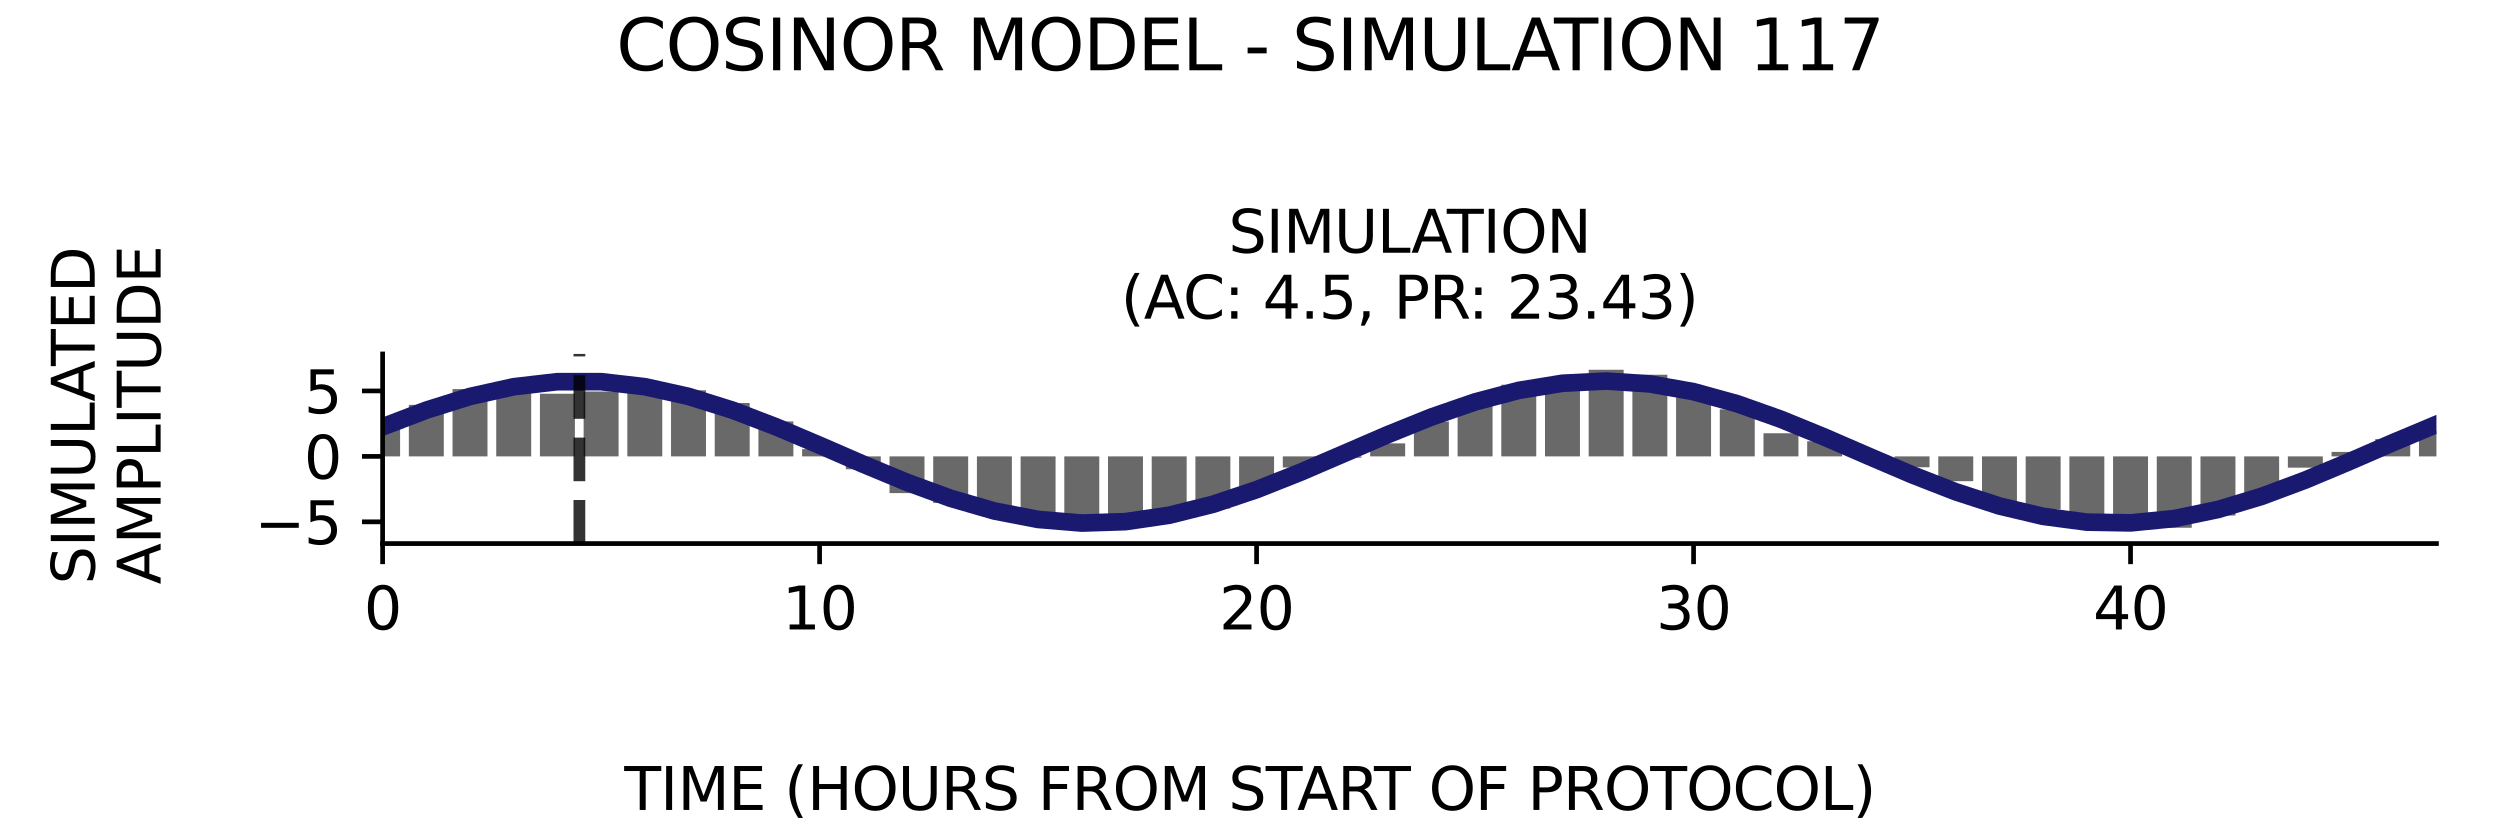 <?xml version="1.0" encoding="utf-8" standalone="no"?>
<!DOCTYPE svg PUBLIC "-//W3C//DTD SVG 1.1//EN"
  "http://www.w3.org/Graphics/SVG/1.1/DTD/svg11.dtd">
<svg xmlns:xlink="http://www.w3.org/1999/xlink" width="424.8pt" height="141.12pt" viewBox="0 0 424.8 141.12" xmlns="http://www.w3.org/2000/svg" version="1.1">
 <defs>
  <style type="text/css">*{stroke-linejoin: round; stroke-linecap: butt}</style>
 </defs>
 <g id="figure_1">
  <g id="patch_1">
   <path d="M 0 141.12 
L 424.8 141.12 
L 424.8 0 
L 0 0 
z
" style="fill: #ffffff"/>
  </g>
  <g id="axes_1">
   <g id="patch_2">
    <path d="M 65.014 92.36 
L 414 92.36 
L 414 60.144 
L 65.014 60.144 
z
" style="fill: #ffffff"/>
   </g>
   <g id="patch_3">
    <path d="M 62.044 77.55 
L 67.984 77.55 
L 67.984 72.835 
L 62.044 72.835 
z
" clip-path="url(#p17a9fb588b)" style="fill: #696969"/>
   </g>
   <g id="patch_4">
    <path d="M 69.469 77.55 
L 75.409 77.55 
L 75.409 68.794 
L 69.469 68.794 
z
" clip-path="url(#p17a9fb588b)" style="fill: #696969"/>
   </g>
   <g id="patch_5">
    <path d="M 76.894 77.55 
L 82.835 77.55 
L 82.835 66.114 
L 76.894 66.114 
z
" clip-path="url(#p17a9fb588b)" style="fill: #696969"/>
   </g>
   <g id="patch_6">
    <path d="M 84.32 77.55 
L 90.26 77.55 
L 90.26 66.501 
L 84.32 66.501 
z
" clip-path="url(#p17a9fb588b)" style="fill: #696969"/>
   </g>
   <g id="patch_7">
    <path d="M 91.745 77.55 
L 97.685 77.55 
L 97.685 66.905 
L 91.745 66.905 
z
" clip-path="url(#p17a9fb588b)" style="fill: #696969"/>
   </g>
   <g id="patch_8">
    <path d="M 99.17 77.55 
L 105.11 77.55 
L 105.11 66.525 
L 99.17 66.525 
z
" clip-path="url(#p17a9fb588b)" style="fill: #696969"/>
   </g>
   <g id="patch_9">
    <path d="M 106.595 77.55 
L 112.535 77.55 
L 112.535 65.323 
L 106.595 65.323 
z
" clip-path="url(#p17a9fb588b)" style="fill: #696969"/>
   </g>
   <g id="patch_10">
    <path d="M 114.021 77.55 
L 119.961 77.55 
L 119.961 66.321 
L 114.021 66.321 
z
" clip-path="url(#p17a9fb588b)" style="fill: #696969"/>
   </g>
   <g id="patch_11">
    <path d="M 121.446 77.55 
L 127.386 77.55 
L 127.386 68.475 
L 121.446 68.475 
z
" clip-path="url(#p17a9fb588b)" style="fill: #696969"/>
   </g>
   <g id="patch_12">
    <path d="M 128.871 77.55 
L 134.811 77.55 
L 134.811 71.609 
L 128.871 71.609 
z
" clip-path="url(#p17a9fb588b)" style="fill: #696969"/>
   </g>
   <g id="patch_13">
    <path d="M 136.296 77.55 
L 142.236 77.55 
L 142.236 76.312 
L 136.296 76.312 
z
" clip-path="url(#p17a9fb588b)" style="fill: #696969"/>
   </g>
   <g id="patch_14">
    <path d="M 143.721 77.55 
L 149.662 77.55 
L 149.662 79.736 
L 143.721 79.736 
z
" clip-path="url(#p17a9fb588b)" style="fill: #696969"/>
   </g>
   <g id="patch_15">
    <path d="M 151.147 77.55 
L 157.087 77.55 
L 157.087 83.788 
L 151.147 83.788 
z
" clip-path="url(#p17a9fb588b)" style="fill: #696969"/>
   </g>
   <g id="patch_16">
    <path d="M 158.572 77.55 
L 164.512 77.55 
L 164.512 85.451 
L 158.572 85.451 
z
" clip-path="url(#p17a9fb588b)" style="fill: #696969"/>
   </g>
   <g id="patch_17">
    <path d="M 165.997 77.55 
L 171.937 77.55 
L 171.937 87.36 
L 165.997 87.36 
z
" clip-path="url(#p17a9fb588b)" style="fill: #696969"/>
   </g>
   <g id="patch_18">
    <path d="M 173.422 77.55 
L 179.363 77.55 
L 179.363 88.456 
L 173.422 88.456 
z
" clip-path="url(#p17a9fb588b)" style="fill: #696969"/>
   </g>
   <g id="patch_19">
    <path d="M 180.848 77.55 
L 186.788 77.55 
L 186.788 88.283 
L 180.848 88.283 
z
" clip-path="url(#p17a9fb588b)" style="fill: #696969"/>
   </g>
   <g id="patch_20">
    <path d="M 188.273 77.55 
L 194.213 77.55 
L 194.213 89.317 
L 188.273 89.317 
z
" clip-path="url(#p17a9fb588b)" style="fill: #696969"/>
   </g>
   <g id="patch_21">
    <path d="M 195.698 77.55 
L 201.638 77.55 
L 201.638 87.821 
L 195.698 87.821 
z
" clip-path="url(#p17a9fb588b)" style="fill: #696969"/>
   </g>
   <g id="patch_22">
    <path d="M 203.123 77.55 
L 209.064 77.55 
L 209.064 86.392 
L 203.123 86.392 
z
" clip-path="url(#p17a9fb588b)" style="fill: #696969"/>
   </g>
   <g id="patch_23">
    <path d="M 210.549 77.55 
L 216.489 77.55 
L 216.489 82.662 
L 210.549 82.662 
z
" clip-path="url(#p17a9fb588b)" style="fill: #696969"/>
   </g>
   <g id="patch_24">
    <path d="M 217.974 77.55 
L 223.914 77.55 
L 223.914 79.44 
L 217.974 79.44 
z
" clip-path="url(#p17a9fb588b)" style="fill: #696969"/>
   </g>
   <g id="patch_25">
    <path d="M 225.399 77.55 
L 231.339 77.55 
L 231.339 77.774 
L 225.399 77.774 
z
" clip-path="url(#p17a9fb588b)" style="fill: #696969"/>
   </g>
   <g id="patch_26">
    <path d="M 232.824 77.55 
L 238.764 77.55 
L 238.764 75.336 
L 232.824 75.336 
z
" clip-path="url(#p17a9fb588b)" style="fill: #696969"/>
   </g>
   <g id="patch_27">
    <path d="M 240.25 77.55 
L 246.19 77.55 
L 246.19 71.613 
L 240.25 71.613 
z
" clip-path="url(#p17a9fb588b)" style="fill: #696969"/>
   </g>
   <g id="patch_28">
    <path d="M 247.675 77.55 
L 253.615 77.55 
L 253.615 68.941 
L 247.675 68.941 
z
" clip-path="url(#p17a9fb588b)" style="fill: #696969"/>
   </g>
   <g id="patch_29">
    <path d="M 255.1 77.55 
L 261.04 77.55 
L 261.04 65.375 
L 255.1 65.375 
z
" clip-path="url(#p17a9fb588b)" style="fill: #696969"/>
   </g>
   <g id="patch_30">
    <path d="M 262.525 77.55 
L 268.465 77.55 
L 268.465 65.178 
L 262.525 65.178 
z
" clip-path="url(#p17a9fb588b)" style="fill: #696969"/>
   </g>
   <g id="patch_31">
    <path d="M 269.95 77.55 
L 275.891 77.55 
L 275.891 62.829 
L 269.95 62.829 
z
" clip-path="url(#p17a9fb588b)" style="fill: #696969"/>
   </g>
   <g id="patch_32">
    <path d="M 277.376 77.55 
L 283.316 77.55 
L 283.316 63.677 
L 277.376 63.677 
z
" clip-path="url(#p17a9fb588b)" style="fill: #696969"/>
   </g>
   <g id="patch_33">
    <path d="M 284.801 77.55 
L 290.741 77.55 
L 290.741 66.245 
L 284.801 66.245 
z
" clip-path="url(#p17a9fb588b)" style="fill: #696969"/>
   </g>
   <g id="patch_34">
    <path d="M 292.226 77.55 
L 298.166 77.55 
L 298.166 69.556 
L 292.226 69.556 
z
" clip-path="url(#p17a9fb588b)" style="fill: #696969"/>
   </g>
   <g id="patch_35">
    <path d="M 299.651 77.55 
L 305.592 77.55 
L 305.592 73.618 
L 299.651 73.618 
z
" clip-path="url(#p17a9fb588b)" style="fill: #696969"/>
   </g>
   <g id="patch_36">
    <path d="M 307.077 77.55 
L 313.017 77.55 
L 313.017 74.975 
L 307.077 74.975 
z
" clip-path="url(#p17a9fb588b)" style="fill: #696969"/>
   </g>
   <g id="patch_37">
    <path d="M 314.502 77.55 
L 320.442 77.55 
L 320.442 77.415 
L 314.502 77.415 
z
" clip-path="url(#p17a9fb588b)" style="fill: #696969"/>
   </g>
   <g id="patch_38">
    <path d="M 321.927 77.55 
L 327.867 77.55 
L 327.867 79.399 
L 321.927 79.399 
z
" clip-path="url(#p17a9fb588b)" style="fill: #696969"/>
   </g>
   <g id="patch_39">
    <path d="M 329.352 77.55 
L 335.293 77.55 
L 335.293 81.764 
L 329.352 81.764 
z
" clip-path="url(#p17a9fb588b)" style="fill: #696969"/>
   </g>
   <g id="patch_40">
    <path d="M 336.778 77.55 
L 342.718 77.55 
L 342.718 85.259 
L 336.778 85.259 
z
" clip-path="url(#p17a9fb588b)" style="fill: #696969"/>
   </g>
   <g id="patch_41">
    <path d="M 344.203 77.55 
L 350.143 77.55 
L 350.143 86.56 
L 344.203 86.56 
z
" clip-path="url(#p17a9fb588b)" style="fill: #696969"/>
   </g>
   <g id="patch_42">
    <path d="M 351.628 77.55 
L 357.568 77.55 
L 357.568 88.457 
L 351.628 88.457 
z
" clip-path="url(#p17a9fb588b)" style="fill: #696969"/>
   </g>
   <g id="patch_43">
    <path d="M 359.053 77.55 
L 364.993 77.55 
L 364.993 88.619 
L 359.053 88.619 
z
" clip-path="url(#p17a9fb588b)" style="fill: #696969"/>
   </g>
   <g id="patch_44">
    <path d="M 366.479 77.55 
L 372.419 77.55 
L 372.419 89.675 
L 366.479 89.675 
z
" clip-path="url(#p17a9fb588b)" style="fill: #696969"/>
   </g>
   <g id="patch_45">
    <path d="M 373.904 77.55 
L 379.844 77.55 
L 379.844 87.605 
L 373.904 87.605 
z
" clip-path="url(#p17a9fb588b)" style="fill: #696969"/>
   </g>
   <g id="patch_46">
    <path d="M 381.329 77.55 
L 387.269 77.55 
L 387.269 83.986 
L 381.329 83.986 
z
" clip-path="url(#p17a9fb588b)" style="fill: #696969"/>
   </g>
   <g id="patch_47">
    <path d="M 388.754 77.55 
L 394.694 77.55 
L 394.694 79.467 
L 388.754 79.467 
z
" clip-path="url(#p17a9fb588b)" style="fill: #696969"/>
   </g>
   <g id="patch_48">
    <path d="M 396.179 77.55 
L 402.12 77.55 
L 402.12 76.787 
L 396.179 76.787 
z
" clip-path="url(#p17a9fb588b)" style="fill: #696969"/>
   </g>
   <g id="patch_49">
    <path d="M 403.605 77.55 
L 409.545 77.55 
L 409.545 74.612 
L 403.605 74.612 
z
" clip-path="url(#p17a9fb588b)" style="fill: #696969"/>
   </g>
   <g id="patch_50">
    <path d="M 411.03 77.55 
L 416.97 77.55 
L 416.97 73.201 
L 411.03 73.201 
z
" clip-path="url(#p17a9fb588b)" style="fill: #696969"/>
   </g>
   <g id="matplotlib.axis_1">
    <g id="xtick_1">
     <g id="line2d_1">
      <defs>
       <path id="mf65a033a39" d="M 0 0 
L 0 3.5 
" style="stroke: #000000; stroke-width: 0.8"/>
      </defs>
      <g>
       <use xlink:href="#mf65a033a39" x="65.014" y="92.36" style="stroke: #000000; stroke-width: 0.8"/>
      </g>
     </g>
     <g id="text_1">
      <!-- 0 -->
      <g transform="translate(61.833 106.958) scale(0.1 -0.1)">
       <defs>
        <path id="DejaVuSans-30" d="M 2034 4250 
Q 1547 4250 1301 3770 
Q 1056 3291 1056 2328 
Q 1056 1369 1301 889 
Q 1547 409 2034 409 
Q 2525 409 2770 889 
Q 3016 1369 3016 2328 
Q 3016 3291 2770 3770 
Q 2525 4250 2034 4250 
z
M 2034 4750 
Q 2819 4750 3233 4129 
Q 3647 3509 3647 2328 
Q 3647 1150 3233 529 
Q 2819 -91 2034 -91 
Q 1250 -91 836 529 
Q 422 1150 422 2328 
Q 422 3509 836 4129 
Q 1250 4750 2034 4750 
z
" transform="scale(0.016)"/>
       </defs>
       <use xlink:href="#DejaVuSans-30"/>
      </g>
     </g>
    </g>
    <g id="xtick_2">
     <g id="line2d_2">
      <g>
       <use xlink:href="#mf65a033a39" x="139.266" y="92.36" style="stroke: #000000; stroke-width: 0.8"/>
      </g>
     </g>
     <g id="text_2">
      <!-- 10 -->
      <g transform="translate(132.904 106.958) scale(0.1 -0.1)">
       <defs>
        <path id="DejaVuSans-31" d="M 794 531 
L 1825 531 
L 1825 4091 
L 703 3866 
L 703 4441 
L 1819 4666 
L 2450 4666 
L 2450 531 
L 3481 531 
L 3481 0 
L 794 0 
L 794 531 
z
" transform="scale(0.016)"/>
       </defs>
       <use xlink:href="#DejaVuSans-31"/>
       <use xlink:href="#DejaVuSans-30" x="63.623"/>
      </g>
     </g>
    </g>
    <g id="xtick_3">
     <g id="line2d_3">
      <g>
       <use xlink:href="#mf65a033a39" x="213.519" y="92.36" style="stroke: #000000; stroke-width: 0.8"/>
      </g>
     </g>
     <g id="text_3">
      <!-- 20 -->
      <g transform="translate(207.156 106.958) scale(0.1 -0.1)">
       <defs>
        <path id="DejaVuSans-32" d="M 1228 531 
L 3431 531 
L 3431 0 
L 469 0 
L 469 531 
Q 828 903 1448 1529 
Q 2069 2156 2228 2338 
Q 2531 2678 2651 2914 
Q 2772 3150 2772 3378 
Q 2772 3750 2511 3984 
Q 2250 4219 1831 4219 
Q 1534 4219 1204 4116 
Q 875 4013 500 3803 
L 500 4441 
Q 881 4594 1212 4672 
Q 1544 4750 1819 4750 
Q 2544 4750 2975 4387 
Q 3406 4025 3406 3419 
Q 3406 3131 3298 2873 
Q 3191 2616 2906 2266 
Q 2828 2175 2409 1742 
Q 1991 1309 1228 531 
z
" transform="scale(0.016)"/>
       </defs>
       <use xlink:href="#DejaVuSans-32"/>
       <use xlink:href="#DejaVuSans-30" x="63.623"/>
      </g>
     </g>
    </g>
    <g id="xtick_4">
     <g id="line2d_4">
      <g>
       <use xlink:href="#mf65a033a39" x="287.771" y="92.36" style="stroke: #000000; stroke-width: 0.8"/>
      </g>
     </g>
     <g id="text_4">
      <!-- 30 -->
      <g transform="translate(281.409 106.958) scale(0.1 -0.1)">
       <defs>
        <path id="DejaVuSans-33" d="M 2597 2516 
Q 3050 2419 3304 2112 
Q 3559 1806 3559 1356 
Q 3559 666 3084 287 
Q 2609 -91 1734 -91 
Q 1441 -91 1130 -33 
Q 819 25 488 141 
L 488 750 
Q 750 597 1062 519 
Q 1375 441 1716 441 
Q 2309 441 2620 675 
Q 2931 909 2931 1356 
Q 2931 1769 2642 2001 
Q 2353 2234 1838 2234 
L 1294 2234 
L 1294 2753 
L 1863 2753 
Q 2328 2753 2575 2939 
Q 2822 3125 2822 3475 
Q 2822 3834 2567 4026 
Q 2313 4219 1838 4219 
Q 1578 4219 1281 4162 
Q 984 4106 628 3988 
L 628 4550 
Q 988 4650 1302 4700 
Q 1616 4750 1894 4750 
Q 2613 4750 3031 4423 
Q 3450 4097 3450 3541 
Q 3450 3153 3228 2886 
Q 3006 2619 2597 2516 
z
" transform="scale(0.016)"/>
       </defs>
       <use xlink:href="#DejaVuSans-33"/>
       <use xlink:href="#DejaVuSans-30" x="63.623"/>
      </g>
     </g>
    </g>
    <g id="xtick_5">
     <g id="line2d_5">
      <g>
       <use xlink:href="#mf65a033a39" x="362.023" y="92.36" style="stroke: #000000; stroke-width: 0.8"/>
      </g>
     </g>
     <g id="text_5">
      <!-- 40 -->
      <g transform="translate(355.661 106.958) scale(0.1 -0.1)">
       <defs>
        <path id="DejaVuSans-34" d="M 2419 4116 
L 825 1625 
L 2419 1625 
L 2419 4116 
z
M 2253 4666 
L 3047 4666 
L 3047 1625 
L 3713 1625 
L 3713 1100 
L 3047 1100 
L 3047 0 
L 2419 0 
L 2419 1100 
L 313 1100 
L 313 1709 
L 2253 4666 
z
" transform="scale(0.016)"/>
       </defs>
       <use xlink:href="#DejaVuSans-34"/>
       <use xlink:href="#DejaVuSans-30" x="63.623"/>
      </g>
     </g>
    </g>
   </g>
   <g id="matplotlib.axis_2">
    <g id="ytick_1">
     <g id="line2d_6">
      <defs>
       <path id="m0ff08229d7" d="M 0 0 
L -3.5 0 
" style="stroke: #000000; stroke-width: 0.8"/>
      </defs>
      <g>
       <use xlink:href="#m0ff08229d7" x="65.014" y="88.673" style="stroke: #000000; stroke-width: 0.8"/>
      </g>
     </g>
     <g id="text_6">
      <!-- −5 -->
      <g transform="translate(43.272 92.472) scale(0.1 -0.1)">
       <defs>
        <path id="DejaVuSans-2212" d="M 678 2272 
L 4684 2272 
L 4684 1741 
L 678 1741 
L 678 2272 
z
" transform="scale(0.016)"/>
        <path id="DejaVuSans-35" d="M 691 4666 
L 3169 4666 
L 3169 4134 
L 1269 4134 
L 1269 2991 
Q 1406 3038 1543 3061 
Q 1681 3084 1819 3084 
Q 2600 3084 3056 2656 
Q 3513 2228 3513 1497 
Q 3513 744 3044 326 
Q 2575 -91 1722 -91 
Q 1428 -91 1123 -41 
Q 819 9 494 109 
L 494 744 
Q 775 591 1075 516 
Q 1375 441 1709 441 
Q 2250 441 2565 725 
Q 2881 1009 2881 1497 
Q 2881 1984 2565 2268 
Q 2250 2553 1709 2553 
Q 1456 2553 1204 2497 
Q 953 2441 691 2322 
L 691 4666 
z
" transform="scale(0.016)"/>
       </defs>
       <use xlink:href="#DejaVuSans-2212"/>
       <use xlink:href="#DejaVuSans-35" x="83.789"/>
      </g>
     </g>
    </g>
    <g id="ytick_2">
     <g id="line2d_7">
      <g>
       <use xlink:href="#m0ff08229d7" x="65.014" y="77.55" style="stroke: #000000; stroke-width: 0.8"/>
      </g>
     </g>
     <g id="text_7">
      <!-- 0 -->
      <g transform="translate(51.651 81.35) scale(0.1 -0.1)">
       <use xlink:href="#DejaVuSans-30"/>
      </g>
     </g>
    </g>
    <g id="ytick_3">
     <g id="line2d_8">
      <g>
       <use xlink:href="#m0ff08229d7" x="65.014" y="66.428" style="stroke: #000000; stroke-width: 0.8"/>
      </g>
     </g>
     <g id="text_8">
      <!-- 5 -->
      <g transform="translate(51.651 70.227) scale(0.1 -0.1)">
       <use xlink:href="#DejaVuSans-35"/>
      </g>
     </g>
    </g>
   </g>
   <g id="line2d_9">
    <path d="M 65.014 72.532 
L 72.439 69.694 
L 79.864 67.366 
L 87.29 65.714 
L 94.715 64.855 
L 102.14 64.853 
L 109.565 65.706 
L 116.991 67.354 
L 124.416 69.678 
L 131.841 72.514 
L 139.266 75.658 
L 146.692 78.885 
L 154.117 81.964 
L 161.542 84.676 
L 168.967 86.827 
L 176.393 88.263 
L 183.818 88.881 
L 191.243 88.637 
L 198.668 87.549 
L 206.093 85.693 
L 213.519 83.204 
L 220.944 80.259 
L 228.369 77.068 
L 235.794 73.86 
L 243.22 70.863 
L 250.645 68.293 
L 258.07 66.332 
L 265.495 65.122 
L 272.921 64.748 
L 280.346 65.237 
L 287.771 66.554 
L 295.196 68.605 
L 302.621 71.244 
L 310.047 74.282 
L 317.472 77.502 
L 324.897 80.673 
L 332.322 83.568 
L 339.748 85.982 
L 347.173 87.741 
L 354.598 88.72 
L 362.023 88.848 
L 369.449 88.116 
L 376.874 86.578 
L 384.299 84.342 
L 391.724 81.569 
L 399.15 78.456 
L 406.575 75.227 
L 414 72.112 
" clip-path="url(#p17a9fb588b)" style="fill: none; stroke: #191970; stroke-width: 3; stroke-linecap: square"/>
   </g>
   <g id="line2d_10">
    <path d="M 98.45 92.36 
L 98.45 60.144 
" clip-path="url(#p17a9fb588b)" style="fill: none; stroke-dasharray: 7.4,3.2; stroke-dashoffset: 0; stroke: #000000; stroke-opacity: 0.8; stroke-width: 2"/>
   </g>
   <g id="patch_51">
    <path d="M 65.014 92.36 
L 65.014 60.144 
" style="fill: none; stroke: #000000; stroke-width: 0.8; stroke-linejoin: miter; stroke-linecap: square"/>
   </g>
   <g id="patch_52">
    <path d="M 65.014 92.36 
L 414 92.36 
" style="fill: none; stroke: #000000; stroke-width: 0.8; stroke-linejoin: miter; stroke-linecap: square"/>
   </g>
   <g id="text_9">
    <!-- SIMULATION -->
    <g transform="translate(208.748 42.946) scale(0.1 -0.1)">
     <defs>
      <path id="DejaVuSans-53" d="M 3425 4513 
L 3425 3897 
Q 3066 4069 2747 4153 
Q 2428 4238 2131 4238 
Q 1616 4238 1336 4038 
Q 1056 3838 1056 3469 
Q 1056 3159 1242 3001 
Q 1428 2844 1947 2747 
L 2328 2669 
Q 3034 2534 3370 2195 
Q 3706 1856 3706 1288 
Q 3706 609 3251 259 
Q 2797 -91 1919 -91 
Q 1588 -91 1214 -16 
Q 841 59 441 206 
L 441 856 
Q 825 641 1194 531 
Q 1563 422 1919 422 
Q 2459 422 2753 634 
Q 3047 847 3047 1241 
Q 3047 1584 2836 1778 
Q 2625 1972 2144 2069 
L 1759 2144 
Q 1053 2284 737 2584 
Q 422 2884 422 3419 
Q 422 4038 858 4394 
Q 1294 4750 2059 4750 
Q 2388 4750 2728 4690 
Q 3069 4631 3425 4513 
z
" transform="scale(0.016)"/>
      <path id="DejaVuSans-49" d="M 628 4666 
L 1259 4666 
L 1259 0 
L 628 0 
L 628 4666 
z
" transform="scale(0.016)"/>
      <path id="DejaVuSans-4d" d="M 628 4666 
L 1569 4666 
L 2759 1491 
L 3956 4666 
L 4897 4666 
L 4897 0 
L 4281 0 
L 4281 4097 
L 3078 897 
L 2444 897 
L 1241 4097 
L 1241 0 
L 628 0 
L 628 4666 
z
" transform="scale(0.016)"/>
      <path id="DejaVuSans-55" d="M 556 4666 
L 1191 4666 
L 1191 1831 
Q 1191 1081 1462 751 
Q 1734 422 2344 422 
Q 2950 422 3222 751 
Q 3494 1081 3494 1831 
L 3494 4666 
L 4128 4666 
L 4128 1753 
Q 4128 841 3676 375 
Q 3225 -91 2344 -91 
Q 1459 -91 1007 375 
Q 556 841 556 1753 
L 556 4666 
z
" transform="scale(0.016)"/>
      <path id="DejaVuSans-4c" d="M 628 4666 
L 1259 4666 
L 1259 531 
L 3531 531 
L 3531 0 
L 628 0 
L 628 4666 
z
" transform="scale(0.016)"/>
      <path id="DejaVuSans-41" d="M 2188 4044 
L 1331 1722 
L 3047 1722 
L 2188 4044 
z
M 1831 4666 
L 2547 4666 
L 4325 0 
L 3669 0 
L 3244 1197 
L 1141 1197 
L 716 0 
L 50 0 
L 1831 4666 
z
" transform="scale(0.016)"/>
      <path id="DejaVuSans-54" d="M -19 4666 
L 3928 4666 
L 3928 4134 
L 2272 4134 
L 2272 0 
L 1638 0 
L 1638 4134 
L -19 4134 
L -19 4666 
z
" transform="scale(0.016)"/>
      <path id="DejaVuSans-4f" d="M 2522 4238 
Q 1834 4238 1429 3725 
Q 1025 3213 1025 2328 
Q 1025 1447 1429 934 
Q 1834 422 2522 422 
Q 3209 422 3611 934 
Q 4013 1447 4013 2328 
Q 4013 3213 3611 3725 
Q 3209 4238 2522 4238 
z
M 2522 4750 
Q 3503 4750 4090 4092 
Q 4678 3434 4678 2328 
Q 4678 1225 4090 567 
Q 3503 -91 2522 -91 
Q 1538 -91 948 565 
Q 359 1222 359 2328 
Q 359 3434 948 4092 
Q 1538 4750 2522 4750 
z
" transform="scale(0.016)"/>
      <path id="DejaVuSans-4e" d="M 628 4666 
L 1478 4666 
L 3547 763 
L 3547 4666 
L 4159 4666 
L 4159 0 
L 3309 0 
L 1241 3903 
L 1241 0 
L 628 0 
L 628 4666 
z
" transform="scale(0.016)"/>
     </defs>
     <use xlink:href="#DejaVuSans-53"/>
     <use xlink:href="#DejaVuSans-49" x="63.477"/>
     <use xlink:href="#DejaVuSans-4d" x="92.969"/>
     <use xlink:href="#DejaVuSans-55" x="179.248"/>
     <use xlink:href="#DejaVuSans-4c" x="252.441"/>
     <use xlink:href="#DejaVuSans-41" x="310.404"/>
     <use xlink:href="#DejaVuSans-54" x="371.062"/>
     <use xlink:href="#DejaVuSans-49" x="432.146"/>
     <use xlink:href="#DejaVuSans-4f" x="461.639"/>
     <use xlink:href="#DejaVuSans-4e" x="540.35"/>
    </g>
    <!-- (AC: 4.5, PR: 23.43) -->
    <g transform="translate(190.458 54.144) scale(0.1 -0.1)">
     <defs>
      <path id="DejaVuSans-28" d="M 1984 4856 
Q 1566 4138 1362 3434 
Q 1159 2731 1159 2009 
Q 1159 1288 1364 580 
Q 1569 -128 1984 -844 
L 1484 -844 
Q 1016 -109 783 600 
Q 550 1309 550 2009 
Q 550 2706 781 3412 
Q 1013 4119 1484 4856 
L 1984 4856 
z
" transform="scale(0.016)"/>
      <path id="DejaVuSans-43" d="M 4122 4306 
L 4122 3641 
Q 3803 3938 3442 4084 
Q 3081 4231 2675 4231 
Q 1875 4231 1450 3742 
Q 1025 3253 1025 2328 
Q 1025 1406 1450 917 
Q 1875 428 2675 428 
Q 3081 428 3442 575 
Q 3803 722 4122 1019 
L 4122 359 
Q 3791 134 3420 21 
Q 3050 -91 2638 -91 
Q 1578 -91 968 557 
Q 359 1206 359 2328 
Q 359 3453 968 4101 
Q 1578 4750 2638 4750 
Q 3056 4750 3426 4639 
Q 3797 4528 4122 4306 
z
" transform="scale(0.016)"/>
      <path id="DejaVuSans-3a" d="M 750 794 
L 1409 794 
L 1409 0 
L 750 0 
L 750 794 
z
M 750 3309 
L 1409 3309 
L 1409 2516 
L 750 2516 
L 750 3309 
z
" transform="scale(0.016)"/>
      <path id="DejaVuSans-20" transform="scale(0.016)"/>
      <path id="DejaVuSans-2e" d="M 684 794 
L 1344 794 
L 1344 0 
L 684 0 
L 684 794 
z
" transform="scale(0.016)"/>
      <path id="DejaVuSans-2c" d="M 750 794 
L 1409 794 
L 1409 256 
L 897 -744 
L 494 -744 
L 750 256 
L 750 794 
z
" transform="scale(0.016)"/>
      <path id="DejaVuSans-50" d="M 1259 4147 
L 1259 2394 
L 2053 2394 
Q 2494 2394 2734 2622 
Q 2975 2850 2975 3272 
Q 2975 3691 2734 3919 
Q 2494 4147 2053 4147 
L 1259 4147 
z
M 628 4666 
L 2053 4666 
Q 2838 4666 3239 4311 
Q 3641 3956 3641 3272 
Q 3641 2581 3239 2228 
Q 2838 1875 2053 1875 
L 1259 1875 
L 1259 0 
L 628 0 
L 628 4666 
z
" transform="scale(0.016)"/>
      <path id="DejaVuSans-52" d="M 2841 2188 
Q 3044 2119 3236 1894 
Q 3428 1669 3622 1275 
L 4263 0 
L 3584 0 
L 2988 1197 
Q 2756 1666 2539 1819 
Q 2322 1972 1947 1972 
L 1259 1972 
L 1259 0 
L 628 0 
L 628 4666 
L 2053 4666 
Q 2853 4666 3247 4331 
Q 3641 3997 3641 3322 
Q 3641 2881 3436 2590 
Q 3231 2300 2841 2188 
z
M 1259 4147 
L 1259 2491 
L 2053 2491 
Q 2509 2491 2742 2702 
Q 2975 2913 2975 3322 
Q 2975 3731 2742 3939 
Q 2509 4147 2053 4147 
L 1259 4147 
z
" transform="scale(0.016)"/>
      <path id="DejaVuSans-29" d="M 513 4856 
L 1013 4856 
Q 1481 4119 1714 3412 
Q 1947 2706 1947 2009 
Q 1947 1309 1714 600 
Q 1481 -109 1013 -844 
L 513 -844 
Q 928 -128 1133 580 
Q 1338 1288 1338 2009 
Q 1338 2731 1133 3434 
Q 928 4138 513 4856 
z
" transform="scale(0.016)"/>
     </defs>
     <use xlink:href="#DejaVuSans-28"/>
     <use xlink:href="#DejaVuSans-41" x="39.014"/>
     <use xlink:href="#DejaVuSans-43" x="105.672"/>
     <use xlink:href="#DejaVuSans-3a" x="175.496"/>
     <use xlink:href="#DejaVuSans-20" x="209.188"/>
     <use xlink:href="#DejaVuSans-34" x="240.975"/>
     <use xlink:href="#DejaVuSans-2e" x="304.598"/>
     <use xlink:href="#DejaVuSans-35" x="336.385"/>
     <use xlink:href="#DejaVuSans-2c" x="400.008"/>
     <use xlink:href="#DejaVuSans-20" x="431.795"/>
     <use xlink:href="#DejaVuSans-50" x="463.582"/>
     <use xlink:href="#DejaVuSans-52" x="523.885"/>
     <use xlink:href="#DejaVuSans-3a" x="590.242"/>
     <use xlink:href="#DejaVuSans-20" x="623.934"/>
     <use xlink:href="#DejaVuSans-32" x="655.721"/>
     <use xlink:href="#DejaVuSans-33" x="719.344"/>
     <use xlink:href="#DejaVuSans-2e" x="782.967"/>
     <use xlink:href="#DejaVuSans-34" x="814.754"/>
     <use xlink:href="#DejaVuSans-33" x="878.377"/>
     <use xlink:href="#DejaVuSans-29" x="942"/>
    </g>
   </g>
  </g>
  <g id="text_10">
   <!-- COSINOR MODEL - SIMULATION 117 -->
   <g transform="translate(104.717 11.941) scale(0.12 -0.12)">
    <defs>
     <path id="DejaVuSans-44" d="M 1259 4147 
L 1259 519 
L 2022 519 
Q 2988 519 3436 956 
Q 3884 1394 3884 2338 
Q 3884 3275 3436 3711 
Q 2988 4147 2022 4147 
L 1259 4147 
z
M 628 4666 
L 1925 4666 
Q 3281 4666 3915 4102 
Q 4550 3538 4550 2338 
Q 4550 1131 3912 565 
Q 3275 0 1925 0 
L 628 0 
L 628 4666 
z
" transform="scale(0.016)"/>
     <path id="DejaVuSans-45" d="M 628 4666 
L 3578 4666 
L 3578 4134 
L 1259 4134 
L 1259 2753 
L 3481 2753 
L 3481 2222 
L 1259 2222 
L 1259 531 
L 3634 531 
L 3634 0 
L 628 0 
L 628 4666 
z
" transform="scale(0.016)"/>
     <path id="DejaVuSans-2d" d="M 313 2009 
L 1997 2009 
L 1997 1497 
L 313 1497 
L 313 2009 
z
" transform="scale(0.016)"/>
     <path id="DejaVuSans-37" d="M 525 4666 
L 3525 4666 
L 3525 4397 
L 1831 0 
L 1172 0 
L 2766 4134 
L 525 4134 
L 525 4666 
z
" transform="scale(0.016)"/>
    </defs>
    <use xlink:href="#DejaVuSans-43"/>
    <use xlink:href="#DejaVuSans-4f" x="69.824"/>
    <use xlink:href="#DejaVuSans-53" x="148.535"/>
    <use xlink:href="#DejaVuSans-49" x="212.012"/>
    <use xlink:href="#DejaVuSans-4e" x="241.504"/>
    <use xlink:href="#DejaVuSans-4f" x="316.309"/>
    <use xlink:href="#DejaVuSans-52" x="395.02"/>
    <use xlink:href="#DejaVuSans-20" x="464.502"/>
    <use xlink:href="#DejaVuSans-4d" x="496.289"/>
    <use xlink:href="#DejaVuSans-4f" x="582.568"/>
    <use xlink:href="#DejaVuSans-44" x="661.279"/>
    <use xlink:href="#DejaVuSans-45" x="738.281"/>
    <use xlink:href="#DejaVuSans-4c" x="801.465"/>
    <use xlink:href="#DejaVuSans-20" x="857.178"/>
    <use xlink:href="#DejaVuSans-2d" x="888.965"/>
    <use xlink:href="#DejaVuSans-20" x="925.049"/>
    <use xlink:href="#DejaVuSans-53" x="956.836"/>
    <use xlink:href="#DejaVuSans-49" x="1020.312"/>
    <use xlink:href="#DejaVuSans-4d" x="1049.805"/>
    <use xlink:href="#DejaVuSans-55" x="1136.084"/>
    <use xlink:href="#DejaVuSans-4c" x="1209.277"/>
    <use xlink:href="#DejaVuSans-41" x="1267.24"/>
    <use xlink:href="#DejaVuSans-54" x="1327.898"/>
    <use xlink:href="#DejaVuSans-49" x="1388.982"/>
    <use xlink:href="#DejaVuSans-4f" x="1418.475"/>
    <use xlink:href="#DejaVuSans-4e" x="1497.186"/>
    <use xlink:href="#DejaVuSans-20" x="1571.99"/>
    <use xlink:href="#DejaVuSans-31" x="1603.777"/>
    <use xlink:href="#DejaVuSans-31" x="1667.4"/>
    <use xlink:href="#DejaVuSans-37" x="1731.023"/>
   </g>
  </g>
  <g id="text_11">
   <!-- TIME (HOURS FROM START OF PROTOCOL) -->
   <g transform="translate(106.08 137.629) scale(0.1 -0.1)">
    <defs>
     <path id="DejaVuSans-48" d="M 628 4666 
L 1259 4666 
L 1259 2753 
L 3553 2753 
L 3553 4666 
L 4184 4666 
L 4184 0 
L 3553 0 
L 3553 2222 
L 1259 2222 
L 1259 0 
L 628 0 
L 628 4666 
z
" transform="scale(0.016)"/>
     <path id="DejaVuSans-46" d="M 628 4666 
L 3309 4666 
L 3309 4134 
L 1259 4134 
L 1259 2759 
L 3109 2759 
L 3109 2228 
L 1259 2228 
L 1259 0 
L 628 0 
L 628 4666 
z
" transform="scale(0.016)"/>
    </defs>
    <use xlink:href="#DejaVuSans-54"/>
    <use xlink:href="#DejaVuSans-49" x="61.084"/>
    <use xlink:href="#DejaVuSans-4d" x="90.576"/>
    <use xlink:href="#DejaVuSans-45" x="176.855"/>
    <use xlink:href="#DejaVuSans-20" x="240.039"/>
    <use xlink:href="#DejaVuSans-28" x="271.826"/>
    <use xlink:href="#DejaVuSans-48" x="310.84"/>
    <use xlink:href="#DejaVuSans-4f" x="386.035"/>
    <use xlink:href="#DejaVuSans-55" x="464.746"/>
    <use xlink:href="#DejaVuSans-52" x="537.939"/>
    <use xlink:href="#DejaVuSans-53" x="607.422"/>
    <use xlink:href="#DejaVuSans-20" x="670.898"/>
    <use xlink:href="#DejaVuSans-46" x="702.686"/>
    <use xlink:href="#DejaVuSans-52" x="760.205"/>
    <use xlink:href="#DejaVuSans-4f" x="829.688"/>
    <use xlink:href="#DejaVuSans-4d" x="908.398"/>
    <use xlink:href="#DejaVuSans-20" x="994.678"/>
    <use xlink:href="#DejaVuSans-53" x="1026.465"/>
    <use xlink:href="#DejaVuSans-54" x="1089.941"/>
    <use xlink:href="#DejaVuSans-41" x="1143.275"/>
    <use xlink:href="#DejaVuSans-52" x="1211.684"/>
    <use xlink:href="#DejaVuSans-54" x="1273.916"/>
    <use xlink:href="#DejaVuSans-20" x="1335"/>
    <use xlink:href="#DejaVuSans-4f" x="1366.787"/>
    <use xlink:href="#DejaVuSans-46" x="1445.498"/>
    <use xlink:href="#DejaVuSans-20" x="1503.018"/>
    <use xlink:href="#DejaVuSans-50" x="1534.805"/>
    <use xlink:href="#DejaVuSans-52" x="1595.107"/>
    <use xlink:href="#DejaVuSans-4f" x="1664.59"/>
    <use xlink:href="#DejaVuSans-54" x="1743.301"/>
    <use xlink:href="#DejaVuSans-4f" x="1804.385"/>
    <use xlink:href="#DejaVuSans-43" x="1883.096"/>
    <use xlink:href="#DejaVuSans-4f" x="1952.92"/>
    <use xlink:href="#DejaVuSans-4c" x="2031.631"/>
    <use xlink:href="#DejaVuSans-29" x="2087.344"/>
   </g>
  </g>
  <g id="text_12">
   <!-- SIMULATED -->
   <g transform="translate(16.094 99.293) rotate(-90) scale(0.1 -0.1)">
    <use xlink:href="#DejaVuSans-53"/>
    <use xlink:href="#DejaVuSans-49" x="63.477"/>
    <use xlink:href="#DejaVuSans-4d" x="92.969"/>
    <use xlink:href="#DejaVuSans-55" x="179.248"/>
    <use xlink:href="#DejaVuSans-4c" x="252.441"/>
    <use xlink:href="#DejaVuSans-41" x="310.404"/>
    <use xlink:href="#DejaVuSans-54" x="371.062"/>
    <use xlink:href="#DejaVuSans-45" x="432.146"/>
    <use xlink:href="#DejaVuSans-44" x="495.33"/>
   </g>
   <!-- AMPLITUDE -->
   <g transform="translate(27.292 99.293) rotate(-90) scale(0.1 -0.1)">
    <use xlink:href="#DejaVuSans-41"/>
    <use xlink:href="#DejaVuSans-4d" x="68.408"/>
    <use xlink:href="#DejaVuSans-50" x="154.688"/>
    <use xlink:href="#DejaVuSans-4c" x="214.99"/>
    <use xlink:href="#DejaVuSans-49" x="270.703"/>
    <use xlink:href="#DejaVuSans-54" x="300.195"/>
    <use xlink:href="#DejaVuSans-55" x="361.279"/>
    <use xlink:href="#DejaVuSans-44" x="434.473"/>
    <use xlink:href="#DejaVuSans-45" x="511.475"/>
   </g>
  </g>
 </g>
 <defs>
  <clipPath id="p17a9fb588b">
   <rect x="65.014" y="60.144" width="348.986" height="32.216"/>
  </clipPath>
 </defs>
</svg>
